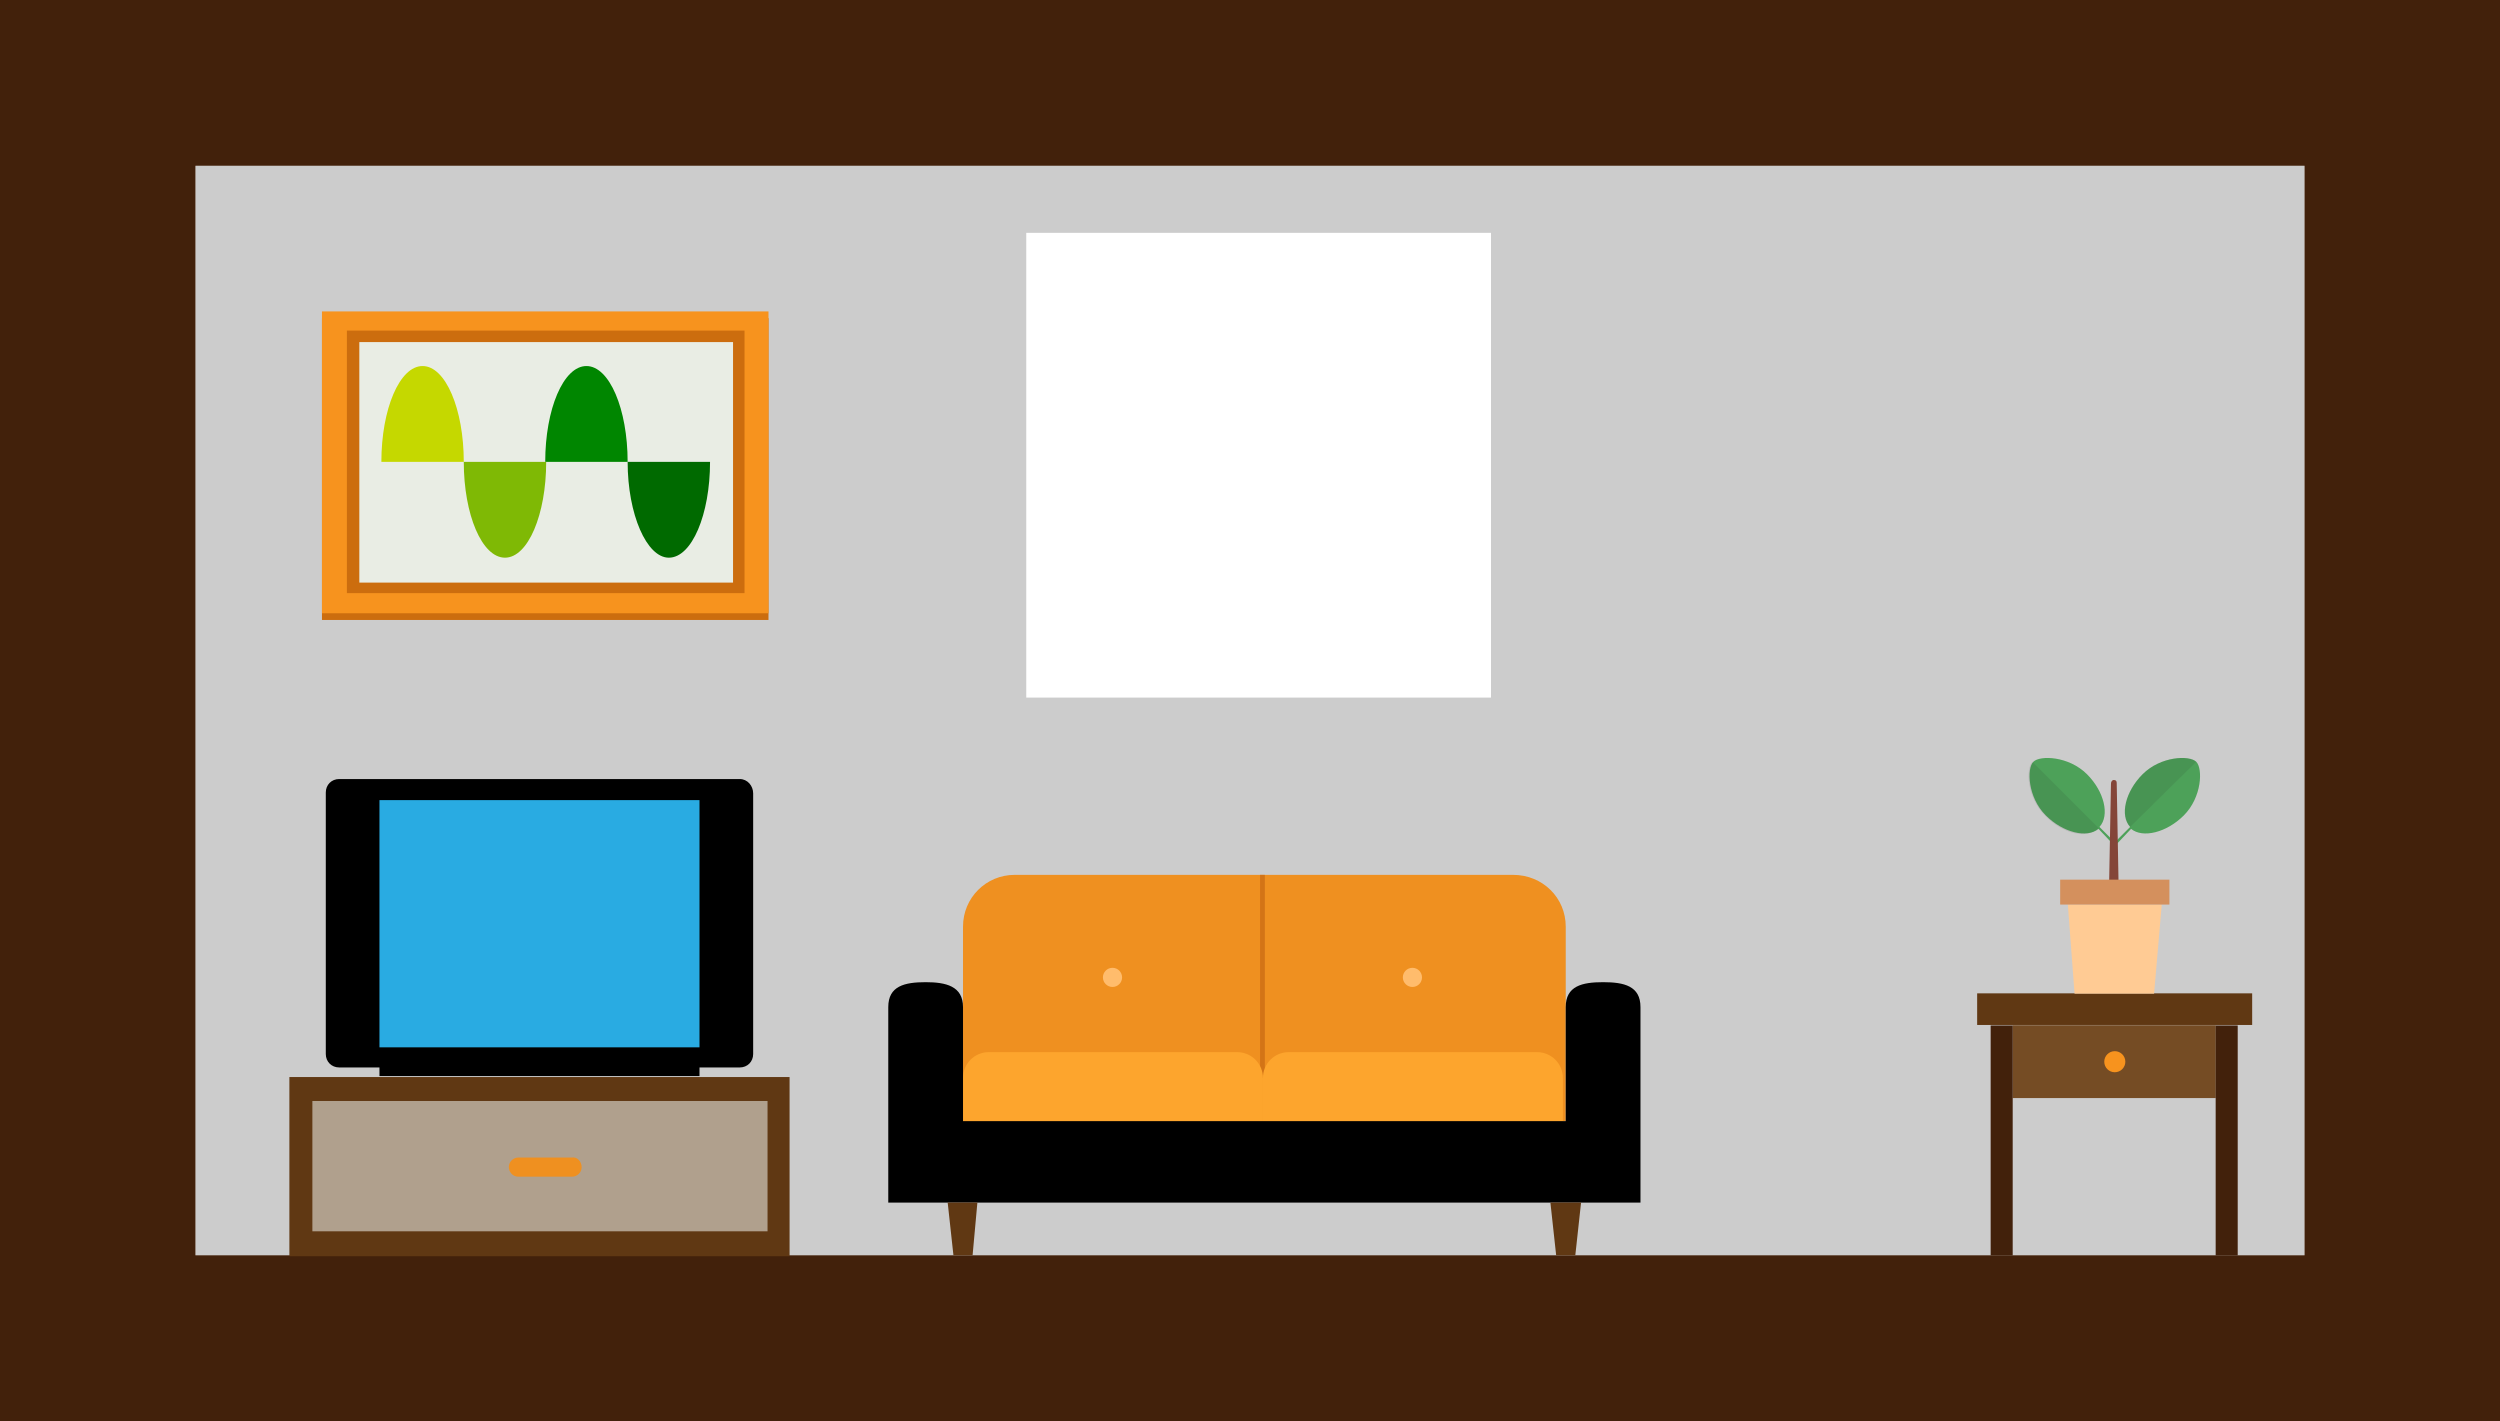 <?xml version="1.0" encoding="utf-8"?>
<!-- Generator: Adobe Illustrator 21.0.0, SVG Export Plug-In . SVG Version: 6.00 Build 0)  -->
<svg version="1.1" id="Capa_1" xmlns="http://www.w3.org/2000/svg" xmlns:xlink="http://www.w3.org/1999/xlink" x="0px" y="0px"
	 viewBox="0 0 260.9 148.3" style="enable-background:new 0 0 260.9 148.3;" xml:space="preserve">
<style type="text/css">
	.st0{fill:#CCCCCC;}
	.st1{fill:#42210B;}
	.st2{fill:#603813;}
	.st3{fill:#754C24;}
	.st4{fill:#F7931E;}
	.st5{fill:#4DA159;}
	.st6{fill:#844538;}
	.st7{opacity:0.1;fill:#231F20;}
	.st8{fill:#FFCB94;}
	.st9{fill:#D4905D;}
	.st10{fill:#EF9020;}
	.st11{fill:#D37416;}
	.st12{fill:#FDA52D;}
	.st13{fill:#FFBC6C;}
	.st14{fill:#29ABE2;}
	.st15{fill:#B0A08D;}
	.st16{fill:#CC6D0E;}
	.st17{fill:#E9EDE4;}
	.st18{fill:#008600;}
	.st19{fill:#C5D800;}
	.st20{fill:#7FB905;}
	.st21{fill:#006A00;}
</style>
<g>
	<g>
		<g>
			<path class="st0" d="M20.4,17.3V131h220.1V17.3H20.4z M155.6,72.8h-48.5V24.3h48.5V72.8z"/>
			<path class="st1" d="M260.9,0H0l0,148.3h260.9V0z M240.5,131H20.4V17.3h220.1V131z"/>
		</g>
		<g>
			<g>
				<g>
					<g>
						
							<rect x="206.3" y="103.7" transform="matrix(-1 -4.498103e-11 4.498103e-11 -1 441.336 210.666)" class="st2" width="28.7" height="3.3"/>
						
							<rect x="210.1" y="107" transform="matrix(-1 -4.486912e-11 4.486912e-11 -1 441.336 221.595)" class="st3" width="21.2" height="7.6"/>
						
							<rect x="231.3" y="107" transform="matrix(-1 -4.371049e-11 4.371049e-11 -1 464.827 238.019)" class="st1" width="2.3" height="24"/>
						
							<rect x="207.8" y="107" transform="matrix(-1 -4.371049e-11 4.371049e-11 -1 417.845 238.019)" class="st1" width="2.3" height="24"/>
						<circle class="st4" cx="220.7" cy="110.8" r="1.1"/>
					</g>
					<g id="Plant_3_">
						<g id="Plant_4_">
							<g>
								<g>
									<g>
										<g>
											<path class="st5" d="M220.7,87.9l1.6-1.6c-1.1-1.2-0.5-3.7,1.3-5.5c1.9-1.9,4.9-2,5.6-1.3c0.7,0.7,0.6,3.7-1.3,5.6
												c-1.8,1.8-4.3,2.4-5.5,1.4l-1.8,1.9V87.9z"/>
										</g>
										<g>
											<path class="st5" d="M220.7,87.9l-1.6-1.6c1.1-1.2,0.5-3.7-1.3-5.5c-1.9-1.9-4.9-2-5.6-1.3c-0.7,0.7-0.6,3.7,1.3,5.6
												c1.8,1.8,4.3,2.4,5.5,1.4l1.8,1.9V87.9z"/>
										</g>
									</g>
									<path class="st6" d="M220.3,81.8C220.3,81.8,220.3,81.7,220.3,81.8c0-0.2,0.1-0.4,0.3-0.4s0.3,0.1,0.3,0.3l0.2,10.9h-1
										L220.3,81.8z"/>
								</g>
								<g>
									<path class="st7" d="M222.3,86.3c-1.1-1.2-0.5-3.7,1.3-5.5c1.9-1.9,4.9-2,5.6-1.3L222.3,86.3L222.3,86.3z"/>
									<path class="st7" d="M212.1,79.5l6.9,6.9l-0.1,0.1c-1.2,1.1-3.7,0.5-5.5-1.4C211.5,83.2,211.4,80.2,212.1,79.5z"/>
								</g>
							</g>
							<g>
								<polygon class="st8" points="216.5,103.7 224.8,103.7 225.6,94.4 215.8,94.4 								"/>
								<rect x="215" y="91.8" class="st9" width="11.4" height="2.6"/>
							</g>
						</g>
					</g>
				</g>
			</g>
			<g id="Sofa_2_">
				<g>
					<g>
						<path class="st10" d="M157.9,91.3h-52c-3,0-5.4,2.4-5.4,5.4v0.1v0.1V117h62.9V96.9v-0.1v-0.1C163.4,93.7,161,91.3,157.9,91.3z
							"/>
					</g>
					<g>
						<rect x="131.5" y="91.3" class="st11" width="0.5" height="21.2"/>
					</g>
				</g>
				<g>
					<path class="st12" d="M131.8,119.7c0,1.5-1.2,2.7-2.7,2.7h-25.9c-1.5,0-2.7-1.2-2.7-2.7v-7.2c0-1.5,1.2-2.7,2.7-2.7h25.9
						c1.5,0,2.7,1.2,2.7,2.7V119.7z"/>
					<path class="st12" d="M163.1,119.7c0,1.5-1.2,2.7-2.7,2.7h-25.9c-1.5,0-2.7-1.2-2.7-2.7v-7.2c0-1.5,1.2-2.7,2.7-2.7h25.9
						c1.5,0,2.7,1.2,2.7,2.7V119.7z"/>
				</g>
				<path d="M167.3,102.5c-2.2,0-3.9,0.4-3.9,2.6V117h-62.9v-11.9c0-2.2-1.8-2.6-3.9-2.6c-2.2,0-3.9,0.4-3.9,2.6v20.4h7.8h62.9h7.8
					v-20.4C171.2,102.9,169.5,102.5,167.3,102.5z"/>
				<g>
					<circle class="st13" cx="116.1" cy="102" r="1"/>
					<circle class="st13" cx="147.4" cy="102" r="1"/>
				</g>
				<g>
					<g>
						<polygon class="st2" points="101.5,131 99.5,131 98.9,125.5 102,125.5 						"/>
					</g>
					<g>
						<polygon class="st2" points="164.4,131 162.4,131 161.8,125.5 165,125.5 						"/>
					</g>
				</g>
			</g>
			<g>
				<g id="TV-Sala">
					<g>
						<path d="M77.2,81.3H35.4c-0.8,0-1.4,0.6-1.4,1.4V110c0,0.8,0.6,1.4,1.4,1.4h4.2v0.9H73v-0.9h4.2c0.8,0,1.4-0.6,1.4-1.4V82.8
							C78.6,82,78,81.3,77.2,81.3z"/>
						<rect x="39.6" y="83.5" class="st14" width="33.4" height="25.8"/>
					</g>
				</g>
				<g>
					<rect x="30.2" y="112.4" class="st2" width="52.2" height="18.7"/>
					<rect x="32.6" y="114.9" class="st15" width="47.5" height="13.6"/>
					<path class="st10" d="M60.7,121.8c0,0.6-0.5,1-1,1h-5.6c-0.6,0-1-0.5-1-1l0,0c0-0.6,0.5-1,1-1h5.6
						C60.2,120.7,60.7,121.2,60.7,121.8L60.7,121.8z"/>
				</g>
			</g>
			<g>
				<g>
					<rect x="33.6" y="33.2" class="st16" width="46.6" height="31.5"/>
					<rect x="33.6" y="32.5" class="st4" width="46.6" height="31.5"/>
					<rect x="36.2" y="34.5" class="st16" width="41.5" height="27.4"/>
					<rect x="37.5" y="35.7" class="st17" width="39" height="25.1"/>
				</g>
				<g>
					<path class="st18" d="M61.2,38.2c-2.4,0-4.3,4.5-4.3,10h8.6C65.5,42.7,63.6,38.2,61.2,38.2z"/>
					<path class="st19" d="M44.1,38.2c-2.4,0-4.3,4.5-4.3,10h8.6C48.4,42.7,46.5,38.2,44.1,38.2z"/>
				</g>
				<g>
					<path class="st20" d="M52.7,58.2c2.4,0,4.3-4.5,4.3-10h-8.6C48.4,53.7,50.3,58.2,52.7,58.2z"/>
					<path class="st21" d="M69.8,58.2c2.4,0,4.3-4.5,4.3-10h-8.6C65.5,53.7,67.5,58.2,69.8,58.2z"/>
				</g>
			</g>
		</g>
	</g>
</g>
</svg>
